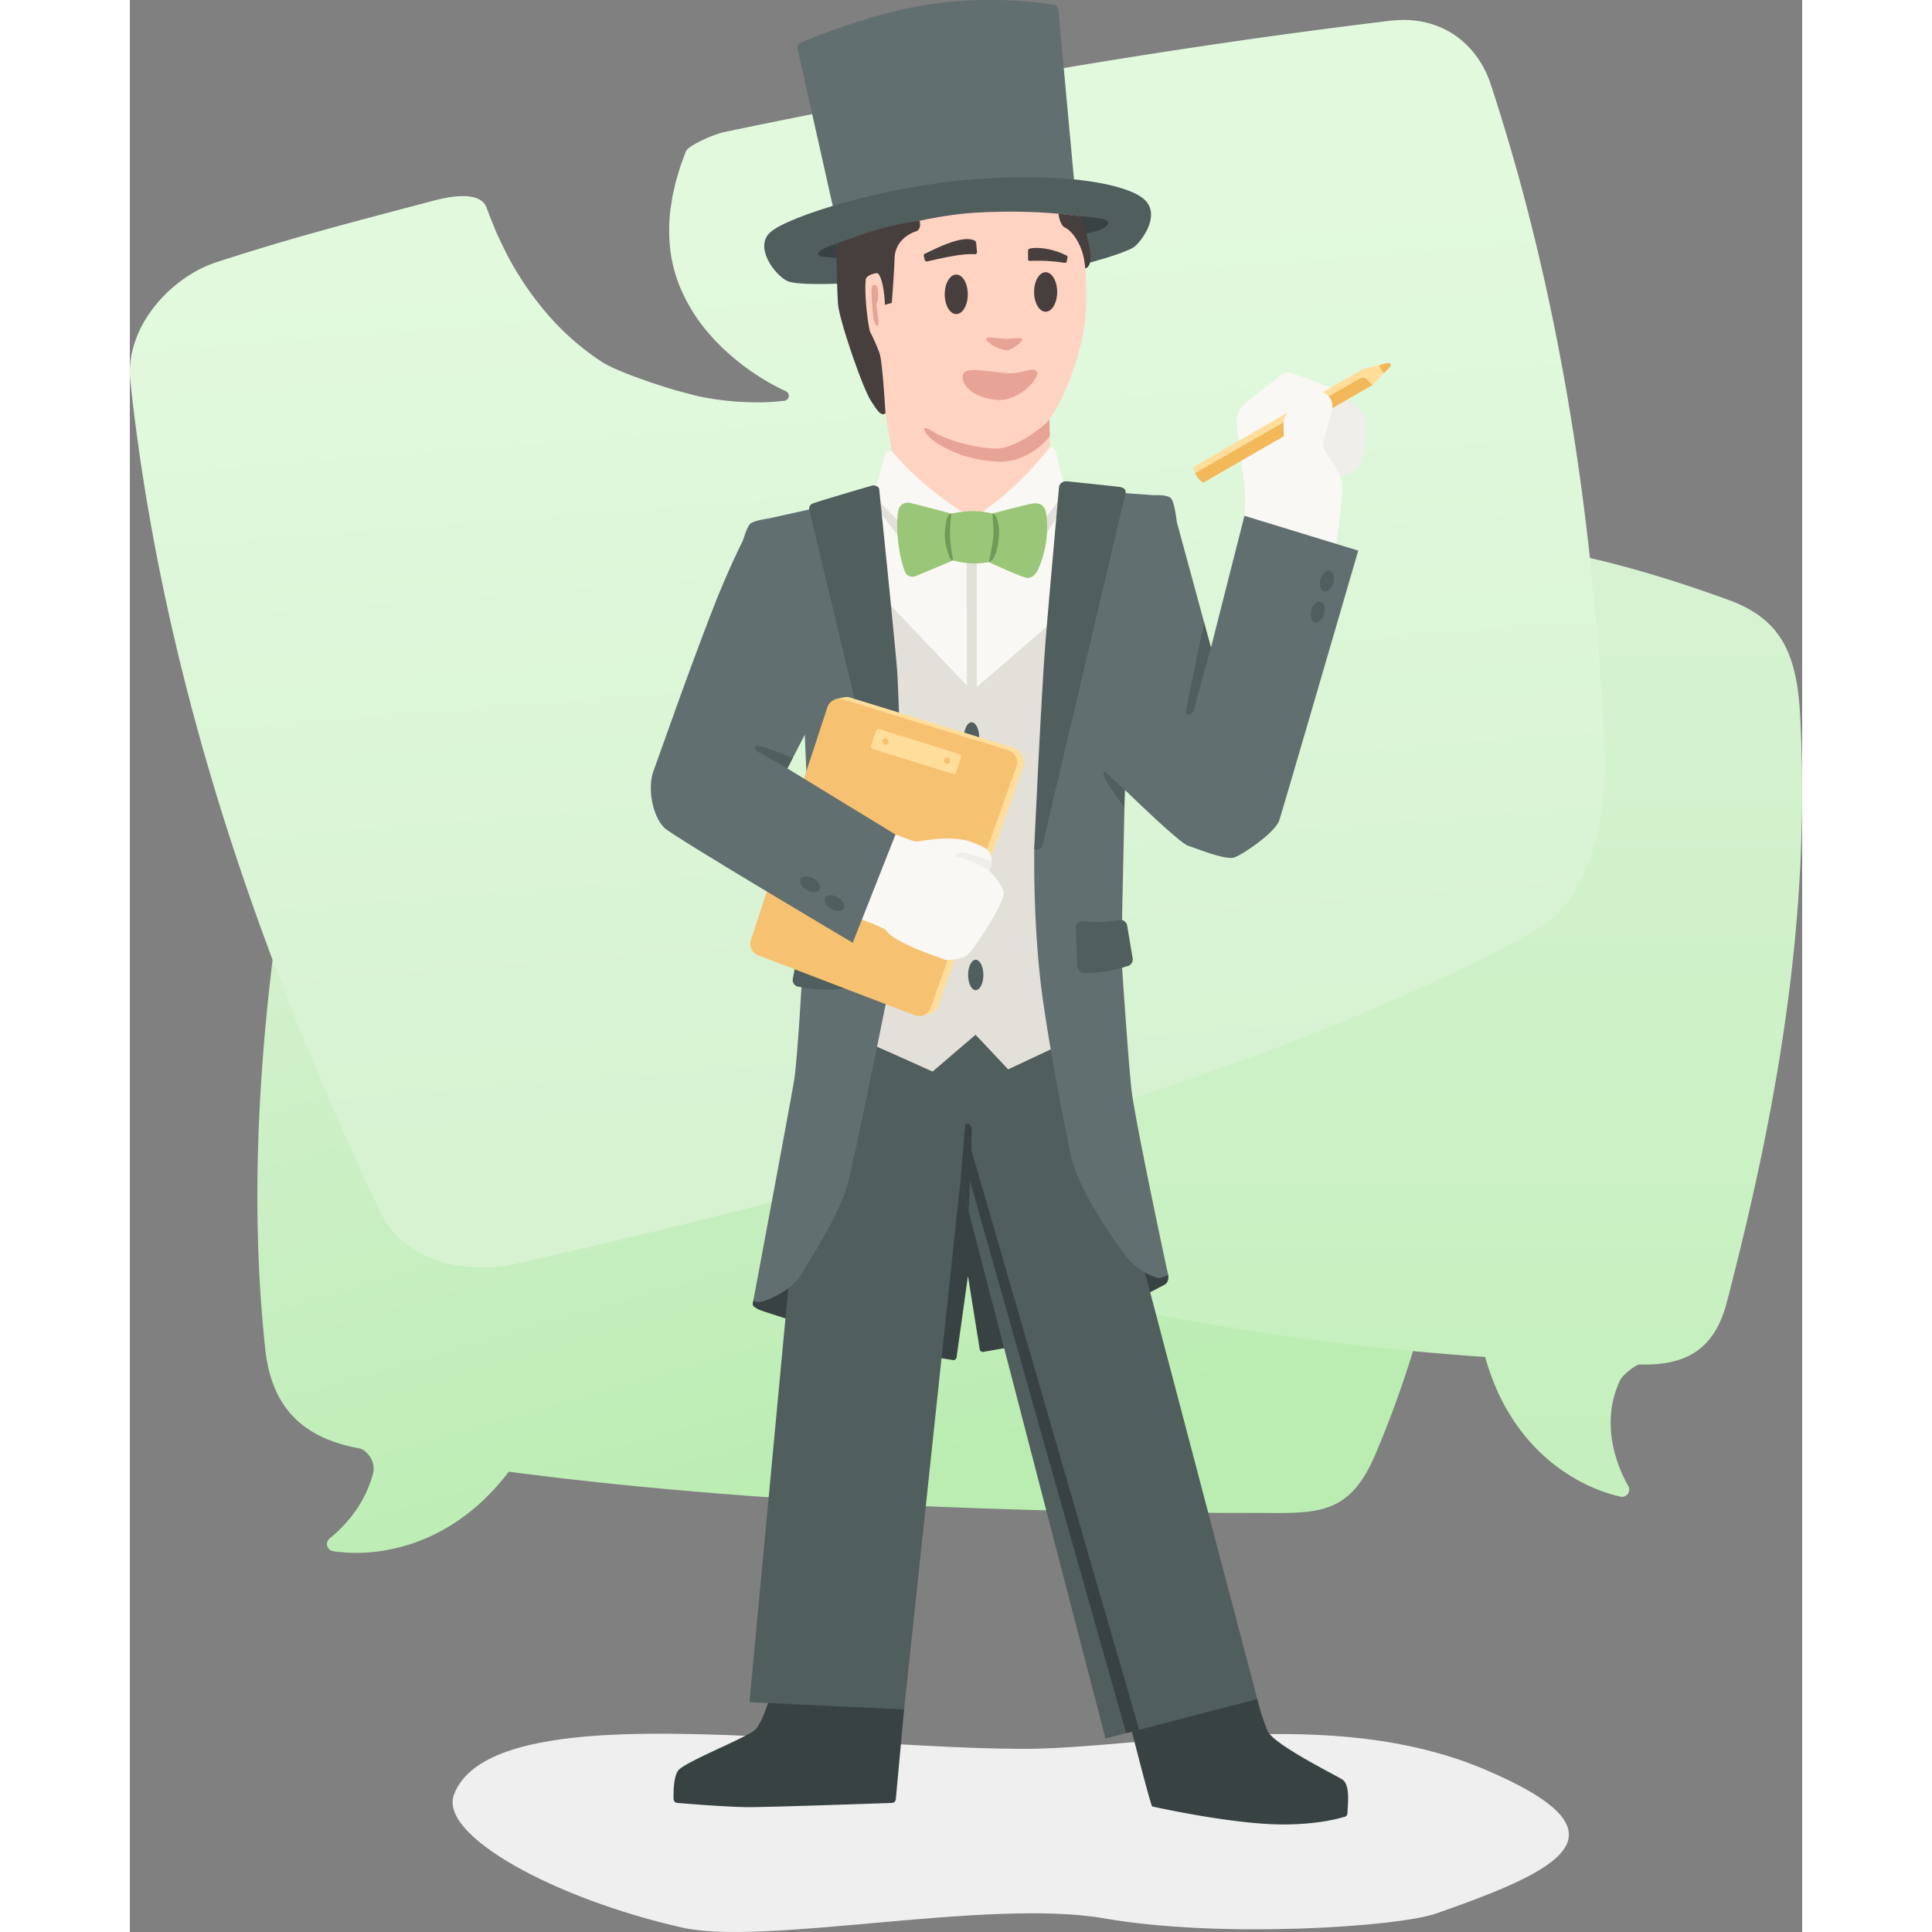<svg id="fcc092c3-8256-4986-9c63-769ae1a006fd" data-name="Layer 1" xmlns="http://www.w3.org/2000/svg" xmlns:xlink="http://www.w3.org/1999/xlink" width="250" height="250" viewBox="0 0 733.6 847.52">
  <rect x="0" y="0" width="733.6" height="847.52" fill="#808080" stroke="none"/>
  <defs>
    <linearGradient id="b758c9b9-c7f3-448b-9d91-d5b68ddb5757" data-name="Градієнт без назви 14" x1="344.58" y1="645.01" x2="268.36" y2="380.04" gradientUnits="userSpaceOnUse">
      <stop offset="0" stop-color="#bbedb2"/>
      <stop offset="1" stop-color="#d1f0cb"/>
    </linearGradient>
    <linearGradient id="a0fe7d4b-000f-47d8-8e0b-64fd9ded0f40" data-name="Градієнт без назви 9" x1="557.7" y1="634.07" x2="557.7" y2="276.75" gradientUnits="userSpaceOnUse">
      <stop offset="0" stop-color="#c5f0bd"/>
      <stop offset="1" stop-color="#d6f2d1"/>
    </linearGradient>
    <linearGradient id="bf75f5c2-32a4-4160-b4d3-ea7d972370b7" data-name="Градієнт без назви 108" x1="312.53" y1="102.75" x2="342.98" y2="490.65" gradientUnits="userSpaceOnUse">
      <stop offset="0" stop-color="#e2f9de"/>
      <stop offset="1" stop-color="#d6f2d1"/>
    </linearGradient>
  </defs>
  <title>Butlers3</title>
  <g id="b349ef2c-6345-4f30-a5d1-c434682a7154" data-name="bg">
    <path d="M69.57,372.65c-12.88,78.06-17.43,152-10.17,219.15,3.07,28.4,19.36,39.53,41.39,43.6,2.36.43,4.63,3.33,5.4,5.18a9.29,9.29,0,0,1,.35,6.37,50.4,50.4,0,0,1-6.7,14.59A58.78,58.78,0,0,1,87.9,674.66l-.24.2a3.14,3.14,0,0,0-1.15,2,3.18,3.18,0,0,0,2.67,3.62,72.14,72.14,0,0,0,21.2-.12,80,80,0,0,0,22-6.66,87.73,87.73,0,0,0,10.73-6.06,93.13,93.13,0,0,0,10.12-7.85,102.73,102.73,0,0,0,13-14.19c91,11.93,201.6,18.08,325.62,18.08,28.1,0,42.72,2.32,54.63-25.92a460.39,460.39,0,0,0,32.63-119.59Z" style="fill: url(#b758c9b9-c7f3-448b-9d91-d5b68ddb5757)"/>
    <path d="M732.69,313.49c-1.46-27-8.56-42-31.28-50.28C656.07,246.69,616,237.3,579.63,237L381.81,452l20.6,113.91c60.86,15.06,123.08,24.55,192.15,29.37A103.23,103.23,0,0,0,601.71,614a93.24,93.24,0,0,0,6.58,11,86.47,86.47,0,0,0,7.8,9.54,80,80,0,0,0,18.07,14.19,72,72,0,0,0,19.7,7.81,3.19,3.19,0,0,0,3.46-4.7l-.15-.26A59.22,59.22,0,0,1,650.81,635a50.16,50.16,0,0,1-.95-16,44.39,44.39,0,0,1,1.44-7.17,42,42,0,0,1,2.49-6.42c1.24-2.51,7-6.86,8.41-6.83,20.7.55,33-6.7,38.37-27.36C721.71,489.91,737.63,404.83,732.69,313.49Z" style="fill: url(#a0fe7d4b-000f-47d8-8e0b-64fd9ded0f40)"/>
    <path d="M647.05,332.29C642.21,218.5,624.51,120.77,597,37c-5.78-17.59-21.51-30.62-44.27-27.88C454,21,352.66,38.75,261,57.88c-4.95,1-15.89,5.88-17.1,8.53l-.37,1L242,71.62c-.24.7-.55,1.44-.74,2.12l-.61,2.06-1.25,4.25-.94,4.18L238,86.37l-.31,2.08c-.2,1.39-.49,2.86-.64,4.28a74.91,74.91,0,0,0,.07,17.19,62.26,62.26,0,0,0,4.87,17.5,74.83,74.83,0,0,0,10.43,17l.82,1,.87,1,1.77,2c1.19,1.33,2.49,2.56,3.76,3.88a103.91,103.91,0,0,0,8.4,7.25,102.76,102.76,0,0,0,9.38,6.51,93.2,93.2,0,0,0,10.22,5.5l.15.07a2.18,2.18,0,0,1,1.09,2.89,2.21,2.21,0,0,1-1.71,1.27c-2.16.27-4.18.45-6.28.56-1.05.07-2.09.1-3.14.13s-2.1,0-3.15,0a114.4,114.4,0,0,1-12.75-.7,122.9,122.9,0,0,1-12.94-2.07c-2.14-.53-9.75-2.58-9.75-2.58S215,164,206.78,158.55A112.88,112.88,0,0,1,184,138.74,137.56,137.56,0,0,1,166.15,113c-1.24-2.31-2.32-4.64-3.47-7l-1.7-3.58c-.5-1.19-1-2.38-1.47-3.59-1-2.41-1.92-4.84-2.87-7.3-2.53-8.25-16.75-5.26-23.64-3.44C97.48,97.5,71.88,104,38.08,115,17.85,121.56-2.35,143.57.22,167.36,13.63,291.25,53.18,412.76,110,532c9.47,19.86,35.3,27.92,60.28,22.22,173.89-39.69,338.4-86,446.74-146.25C643.24,393.33,647.84,350.74,647.05,332.29Z" style="fill: url(#bf75f5c2-32a4-4160-b4d3-ea7d972370b7)"/>
  </g>
  <g id="ace8c64b-a485-439c-abb1-e631db83d367" data-name="butler">
    <path d="M206,761.31c-29.87,1.93-57.4,8.29-63.86,26.08s44,45.5,100.24,58.21c36.18,8.17,134.19-12.94,185.12-4.05s128.72,3.76,145.52-2.14c54.27-19,88.11-35,21-63.34s-149.86-8.89-201.85-8.89S259.32,757.86,206,761.31Z" style="fill: #efefef"/>
    <path d="M414.41,81.27,407.32,4.19a2.41,2.41,0,0,0-2-2.16,188.38,188.38,0,0,0-49.1-.86C330.67,3.93,301.8,15.55,294.34,18.7a2.42,2.42,0,0,0-1.41,2.74l16.88,75.44Z" style="fill: #626f70"/>
    <path d="M319.59,124s-26,1.75-31.24-.75-14.79-14.8-7.29-21.47,49.57-20.29,90.21-23.21,65.91,2.37,73.41,8.62.42,17.09-3.75,20.84-36.52,11.6-36.52,11.6Z" style="fill: #515e5e"/>
    <path d="M317.16,104.32s-10.16,3.37-13.26,5-2,3-.07,3.3,12.53.9,12.53.9Z" style="fill: #384242"/>
    <path d="M407.9,93.78s16.29,1.55,19.44,2.44,1.72,2.65-.29,4-11.25,2.93-11.25,2.93l-7.9-9" style="fill: #384242"/>
    <path d="M363.68,479.24l-67.12,41.54s-22.51,47.53-23.06,49.75-.4,2.38,2.21,3.85,57,17.59,57,17.59l28.38,4.66a1.37,1.37,0,0,0,1.57-1.21l5-35.67,5.15,32.1a1.35,1.35,0,0,0,1.57,1.19L395,589.37l44.47-18.23,14.45-7.58s2.12-1,1.56-4.3c-.76-4.51-28.23-68.29-28.23-68.29Z" style="fill: #384242"/>
    <path d="M339.65,749.91,336,789.32a1.73,1.73,0,0,1-1.73,1.58s-52.35,1.85-62.5,1.85-31.51-1.85-31.51-1.85a1.74,1.74,0,0,1-1.74-1.69c-.08-3.13,0-9.76,2-12.5,2.67-3.64,27.92-13.59,33.25-17.47s10.93-29.37,10.93-29.37Z" style="fill: #384242"/>
    <path d="M494.59,745.34A96.17,96.17,0,0,0,499,759.1c2.22,5.84,28.15,18.67,32.7,21.4,3.88,2.32,2.52,11.17,2.42,14.91a1.74,1.74,0,0,1-1.74,1.69s-13.12,4.39-34.86,2.94-49-7.59-49-7.59c-.8,0-13.41-50.46-13.41-50.46Z" style="fill: #384242"/>
    <polygon points="297.99 467.63 271.81 746.71 339.65 749.91 364.39 517.68 427.99 762.63 494.59 745.34 415.69 445.73 367.11 433.69 297.99 467.63" style="fill: #515e5e"/>
    <path d="M488.92,226.27a73.22,73.22,0,0,0,0-13.35c-.7-6.92-3.44-25.52-3.44-27.48a10,10,0,0,1,2.94-7.63c2.74-2.74,12.92-10.38,15.27-12.34s3.13-2.54,6.65-1.56,18.8,7.05,18.8,7.05L516.8,184.07l-6.65,57.17Z" style="fill: #f9f8f4"/>
    <path d="M529.14,171s10.82,8.09,12.29,11.52-.13,18.76-2,22-17.16,7.35-17.16,7.35l-10.06-28.44Z" style="fill: #efeeea"/>
    <path d="M552.87,160.88l-2.66,2.75-5.08,5.23-74.3,42.89a9.81,9.81,0,0,1-3.53-4.22,7.6,7.6,0,0,1-.53-2.82l74.3-42.89,7-1.68,3.83-.91A1,1,0,0,1,552.87,160.88Z" style="fill: #ffde9c"/>
    <path d="M545.13,168.86l-74.3,42.89a9.81,9.81,0,0,1-3.53-4.22L539.67,166a2.4,2.4,0,0,1,3,.5A22.33,22.33,0,0,0,545.13,168.86Z" style="fill: #f2b85a"/>
    <path d="M506.45,205.21a14.57,14.57,0,0,0,.53-5.76c-.5-4.66-1.34-13.53-.62-15.5,1-2.7,6.62-11.89,9.56-12.75s13.61.37,11.28,9.19-3.92,12.58-3.43,15.73,7.11,9.41,7.85,15.79-3.07,32.49-3.07,32.49l-31-9.2Z" style="fill: #f9f8f4"/>
    <path d="M369.52,233.16c-17.53-7.09-36-13.44-35.33-35.4l-2.7-16.5s-13.16-21.19-15.13-31.21-6.55-42.63-6.55-42.63,33.27-12.58,61.57-14.15S417.1,95,417.1,95s4.36,31.57,1.4,49.34c-2.1,12.68-8.05,29.73-15.1,39.62l.3,12.14C404.56,217.94,388.58,226.74,369.52,233.16Z" style="fill: #ffd3c2"/>
    <path d="M369.52,227.34c-14.58-9-26.48-18.77-35.33-29.58a2.69,2.69,0,0,0-3,2.07c-.88,2.51-13.07,47.34-13.07,47.34v70.77h97.94l-4.42-97.44s-4.83-19.63-5.16-21.39c-.65-3.42-2.8-3-2.8-3C393.91,208.3,382.93,219.16,369.52,227.34Z" style="fill: #f9f8f4"/>
    <path d="M367.11,304.77c.24-.95,0-59.66,0-59.66h4.39v59.66Z" style="fill: #e2e0d9"/>
    <polygon points="327.95 219.31 344.24 235.69 342 241.72 327.82 222.97 327.95 219.31" style="fill: #e2e0d9"/>
    <polygon points="408.46 218.12 396.06 234.85 397.71 241.72 408.72 223.08 408.46 218.12" style="fill: #e2e0d9"/>
    <path d="M319,455.4c1.07.21,33.14,14.67,33.14,14.67L371,453.92,385.3,469.1l31.93-15L409.3,268.7l-39.78,34.46-45.75-48.08Z" style="fill: #e2e0d9"/>
    <path d="M401.91,225.12c-.56-3.24-2.54-4.62-5.64-4.27-2.27.26-17.95,4.43-17.95,4.43-7-1.77-12.61-1-18,0,0,0-15.85-4.17-18.13-4.68a4.19,4.19,0,0,0-5,3c-1.44,6.42-.1,19.95,2.85,27.21a3.47,3.47,0,0,0,4.56,1.94c1.19-.42,16.57-6.92,16.57-6.92a34,34,0,0,0,15.64.75s14.47,6.68,16.75,6.93,4-1.77,5-4.05C401.29,243.35,403.43,234,401.91,225.12Z" style="fill: #9ac677"/>
    <path d="M295,297.23l3.89,90.8L295,426.56s-2.09,37.93-3.58,47.19-17.92,96.78-17.92,96.78a5.79,5.79,0,0,0,3.49.53c1.92-.34,12.46-4.36,16.75-10.88,2.93-4.46,16.84-26.66,20.56-38.79S340,398.52,340,398.52l-13.7-181.28-34.72,7.68Z" style="fill: #626f70"/>
    <path d="M410.17,214.44l39.11,2.8s5.57-.38,7.32,1.24,2.66,10.43,2.66,10.43l15,55.21,14.68-57.85,49.92,15.27s-32.89,113-34.65,118.34-15.86,14.89-19.68,16.25-16.44-3.92-20.26-5.09-27.8-24.58-27.8-24.58l-1.56,72.73s2.93,44.35,4.4,58.15,16.15,81.92,16.15,81.92a31.32,31.32,0,0,1-3.5,1.36c-1.37.38-9.34-2.84-13.63-7.89s-22.1-30-25.49-45.76c-1.6-7.48-7.68-37-12-66.16-4.83-32.42-4.08-68.34-4.08-68.34Z" style="fill: #626f70"/>
    <path d="M436.77,216.35,400.36,370.81s-.43,2.52-3.65,1.66c0,0,3.12-68.49,5-91.54s5.82-65.72,5.85-66.77c.07-2.38,2-3.23,3.87-3s20.15,2.07,22.61,2.42C437.6,214.09,436.77,216.35,436.77,216.35Z" style="fill: #515e5e"/>
    <path d="M298,223.53a2.49,2.49,0,0,1,1.85-2.75c2.27-.89,25.51-7.75,26.1-7.84s2.67.39,2.76,1.57c0,0,7,67.66,7.9,80s3.39,104,3.39,104Z" style="fill: #515e5e"/>
    <path d="M296.15,412.35c6.2.32,10,0,14.61-1.34a3,3,0,0,1,3.3,2.72l1.18,16.92a3,3,0,0,1-3.2,3.12,56.51,56.51,0,0,1-18.38-.87,3,3,0,0,1-2.89-3.07l2.6-14.71A3,3,0,0,1,296.15,412.35Z" style="fill: #515e5e"/>
    <ellipse cx="369.25" cy="323.52" rx="3.35" ry="6.67" style="fill: #515e5e"/>
    <path d="M347,445.68,309.59,306.76a25.71,25.71,0,0,1,4.24-.94,5.36,5.36,0,0,1,2.2.2l71.31,21.92a6.82,6.82,0,0,1,4.42,8.8L354.62,441.39a5.4,5.4,0,0,1-3.13,3.23A37.51,37.51,0,0,1,347,445.68Z" style="fill: #ffde9c"/>
    <path d="M344.29,445.38l-68.64-26.31a5.4,5.4,0,0,1-3.2-6.73L306,310.24a5.39,5.39,0,0,1,6.71-3.47l72.73,22.36a5.4,5.4,0,0,1,3.5,7L351.31,442.14A5.41,5.41,0,0,1,344.29,445.38Z" style="fill: #f7c172"/>
    <path d="M383.3,391.94c0,3.43-6.73,14.63-11.63,21.62a34.24,34.24,0,0,1-4.56,5.71c-1.35,1-8.42,2.41-9.76,1.69s-21.63-7.06-25.67-12.82c-1.45-2.06-24.92-9.67-24.92-9.67l29.14-32.38s5.73,2.21,8.38,3c1.3.39,7-1.25,14-1.25,8.33,0,10.53,1.39,14.4,2.93,6.85,2.6,5.87,7.84,4.13,11.08C380.83,385.76,383.29,389.79,383.3,391.94Z" style="fill: #f9f8f4"/>
    <path d="M291.6,224.92,280,227.48s-6.58.84-8,2.42S269,237,269,237s-6.49,12.72-13.2,30c-10.93,28.09-24.41,66.74-26.07,71.16-2.68,7.15-.73,19.43,4.68,24.94,3.55,3.62,82.71,50.47,82.71,50.47l18.76-47.48-47.46-29,21.35-41.13Z" style="fill: #626f70"/>
    <path d="M552.87,160.88l-2.66,2.75a5.55,5.55,0,0,1-2.11-3.49l3.83-.91A1,1,0,0,1,552.87,160.88Z" style="fill: #f2b85a"/>
    <path d="M363.66,330.73l-34.8-10.86a1.26,1.26,0,0,0-1.58.81L325.21,327a1.26,1.26,0,0,0,.83,1.6L361,339.45a1.26,1.26,0,0,0,1.57-.83l2-6.31A1.26,1.26,0,0,0,363.66,330.73Zm-32.18-4a1.41,1.41,0,1,1,1.41-1.41A1.42,1.42,0,0,1,331.48,326.74Zm27,8.35a1.41,1.41,0,1,1,1.42-1.41A1.41,1.41,0,0,1,358.44,335.09Z" style="fill: #ffde9c"/>
    <path d="M360.3,225.28a3.13,3.13,0,0,0-1.9,2.43,30.08,30.08,0,0,0-.87,8,32.61,32.61,0,0,0,2.14,9,1.91,1.91,0,0,0,1.52,1.14,79.82,79.82,0,0,1-1.43-11C359.73,230.82,360.3,225.28,360.3,225.28Z" style="fill: #6e9b59"/>
    <path d="M378.32,225.28a66.52,66.52,0,0,1,.51,10c-.3,3.4-2,11.31-2,11.31a3.49,3.49,0,0,0,2-1.74c1.16-1.84,1.93-4.94,2.34-8.53.42-3.76-.09-7.7-1.14-9.53C379.24,225.41,378.32,225.28,378.32,225.28Z" style="fill: #6e9b59"/>
    <path d="M364.39,517.68s2-23.42,2.06-24.23,2.27-.84,2.75,1.08-1.26,36.54-1.26,36.54Z" style="fill: #384242"/>
    <polygon points="366.83 512 437.04 760.28 442.76 758.8 368.14 500.94 366.83 512" style="fill: #384242"/>
    <path d="M434.42,403.53a51.94,51.94,0,0,1-16.47.52,3,3,0,0,0-3,3.08l.75,16.95a3,3,0,0,0,3.53,2.73,56.18,56.18,0,0,0,18.16-2.94,3,3,0,0,0,2.53-3.38L437.5,406A3,3,0,0,0,434.42,403.53Z" style="fill: #515e5e"/>
    <path d="M474.24,284.12s-6.9,24.75-7.34,27-4.18,4-3.47,0,7.81-38,7.81-38Z" style="fill: #515e5e"/>
    <path d="M436.45,346.46,428,338.74s-2-.46,0,3.16,8.25,12.28,8.25,12.28Z" style="fill: #515e5e"/>
    <path d="M288.44,337.07l-13.8-7.77s-1.56-2.55,1.31-2.12,14.85,5.34,14.85,5.34Z" style="fill: #515e5e"/>
    <ellipse cx="309.14" cy="396.2" rx="2.91" ry="4.73" transform="translate(-188.55 465.82) rotate(-60)" style="fill: #515e5e"/>
    <ellipse cx="296.87" cy="389.12" rx="2.91" ry="4.73" transform="matrix(0.5, -0.87, 0.87, 0.5, -188.55, 451.66)" style="fill: #515e5e"/>
    <ellipse cx="521.18" cy="268.47" rx="4.73" ry="2.91" transform="translate(116.22 692.4) rotate(-73.57)" style="fill: #515e5e"/>
    <ellipse cx="525.18" cy="254.89" rx="4.73" ry="2.91" transform="translate(132.12 686.5) rotate(-73.57)" style="fill: #515e5e"/>
    <path d="M376.82,381.84s-7.57-4.69-14.13-6.11c0,0-2-3.08,5.43-1.12s9.94,3.29,9.94,3.29A6.55,6.55,0,0,1,376.82,381.84Z" style="fill: #efeeea"/>
    <ellipse cx="371.07" cy="427.69" rx="3.35" ry="6.67" style="fill: #515e5e"/>
    <path d="M403.4,184c-3.7,4.49-15.64,12.61-22.83,12.75-6.06.12-20-2.19-29.25-8-4.67-2.95-3.36,1,1.18,4.52,3.28,2.56,13.25,8.49,27.88,9.23,14.43.74,23.17-11.08,23.17-11.08Z" style="fill: #e8a397"/>
    <path d="M407.36,93.78s.57,5.08,2.91,6.08,8.16,6.91,8.81,17.87c0,0,2.74,0,2.34-6.32-.33-5.23-4.29-16.47-4.29-16.47C413.9,94.4,410.62,94.07,407.36,93.78Z" style="fill: #473f3d"/>
    <path d="M346.44,96.84s1.08,3.77-1.61,4.66-9.11,4-9.37,11.87-1.22,19.53-1.22,19.53l-3,.82s-.3-10.61-3-13.73c-.48-.56-5.15.66-5.38,2.49-.87,7,1.21,21.6,1.92,23.2a78,78,0,0,1,4.06,9.2c1.25,3.6,2.25,20.6,2.66,26.38-1.65,1.24-3,.05-6.61-5.78s-13.8-35.33-14.25-42.28-.82-25.78-.82-25.78A130.58,130.58,0,0,1,346.44,96.84Z" style="fill: #473f3d"/>
    <path d="M325.61,125.41c-.71.54.39,14.51.88,15.58s1.14,2.53,1.74,1.6-.77-7.82-.77-9.29c.85-.94,1.1-5.1.44-7.16A1.35,1.35,0,0,0,325.61,125.41Z" style="fill: #e8a397"/>
    <path d="M380,175.42c-13.29-1.33-16.42-9.69-13.88-12.1s12.49.16,19.71.44c5.6.22,10.28-3.1,12.11-.82S390.17,176.43,380,175.42Z" style="fill: #e8a397"/>
    <path d="M385,153.68c1.52,0,7.43-4,6.27-5.15-.53-.55-3.54.13-6.88.05-3.71-.08-7.79-.88-8.5-.31C374.33,149.53,380.91,153.57,385,153.68Z" style="fill: #e8a397"/>
    <ellipse cx="362.53" cy="129.11" rx="5.06" ry="8.67" style="fill: #473f3d"/>
    <ellipse cx="401.73" cy="128.08" rx="5.06" ry="8.67" style="fill: #473f3d"/>
    <path d="M370.49,105.48c-4.63-2.16-13.8,1.9-21.54,5.76a.87.87,0,0,0-.66,1.08l.42,1.71a.89.89,0,0,0,1,.66c7.28-1.63,15.85-3.62,21.13-3.15a.89.89,0,0,0,.78-1l-.33-3.68C371.2,106.37,371.2,105.84,370.49,105.48Z" style="fill: #473f3d"/>
    <path d="M394.73,114.46a75.21,75.21,0,0,1,15.48.86.75.75,0,0,0,.79-.61l.34-1.81a.76.76,0,0,0-.59-.88c-4.65-2.37-11.24-3.89-15.93-3-.43.24-.8.36-.8.84v3.8A.76.76,0,0,0,394.73,114.46Z" style="fill: #473f3d"/>
  </g>
</svg>
